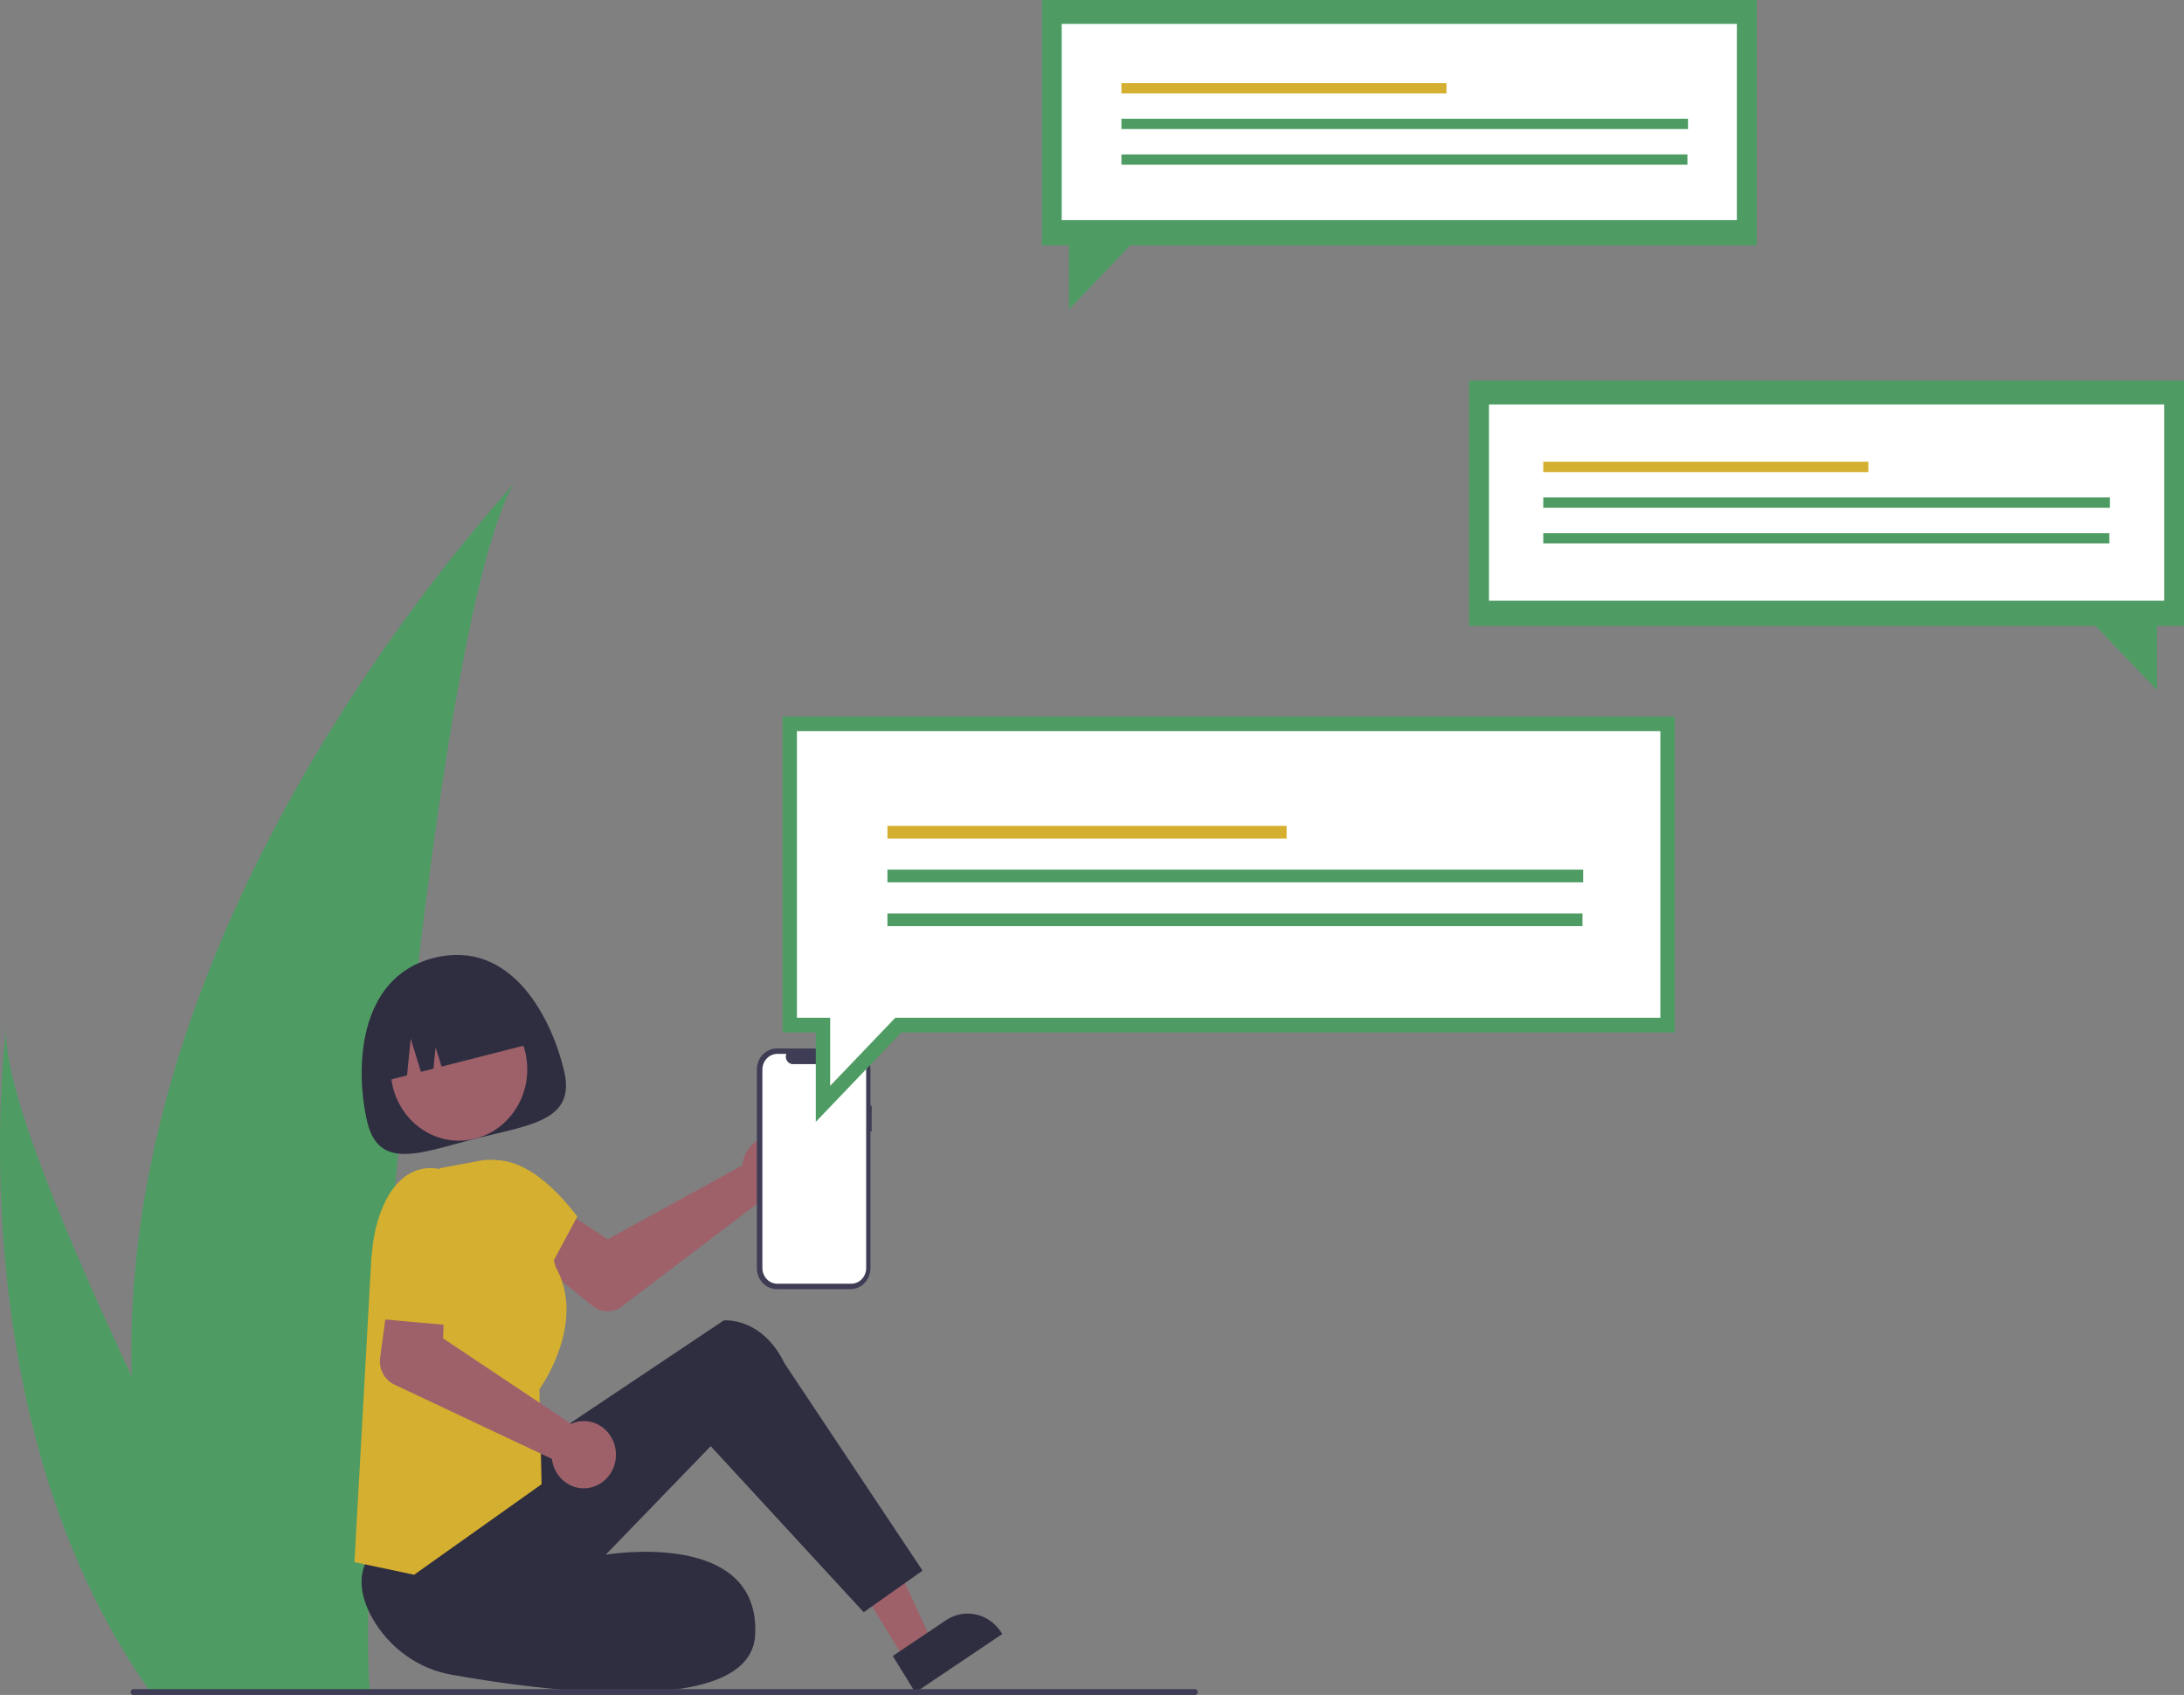 <svg width="991" height="769" viewBox="0 0 991 769" fill="none" xmlns="http://www.w3.org/2000/svg">
<rect x="0" y="0" width="991" height="769" fill="#808080" stroke="none"/>
<path d="M59.797 624.515C61.016 672.069 68.639 719.207 82.44 764.538C82.746 765.59 83.086 766.627 83.416 767.679H167.909C167.821 766.735 167.729 765.683 167.64 764.538C162.007 696.85 194.191 289.788 233.027 219.337C229.625 225.052 53.246 409.438 59.797 624.515Z" fill="#4E9C64"/>
<path d="M66.137 764.538C66.844 765.59 67.579 766.643 68.331 767.679H131.72C131.24 766.783 130.683 765.731 130.037 764.538C119.566 744.787 88.573 685.734 59.803 624.515C28.898 558.726 0.521 490.443 2.911 465.729C2.17 471.299 -19.225 641.221 66.137 764.538Z" fill="#4E9C64"/>
<path d="M337.215 526.377C337.014 527.153 336.873 527.944 336.792 528.744L275.754 562.246L261.581 552.918L245.316 573.432L268.87 592.494C270.773 594.034 273.102 594.887 275.509 594.926C277.915 594.964 280.268 594.186 282.216 592.708L345.674 544.527C348.41 545.717 351.428 546.007 354.326 545.36C357.224 544.714 359.865 543.16 361.897 540.907C363.93 538.653 365.258 535.806 365.705 532.744C366.151 529.682 365.695 526.551 364.398 523.767C363.1 520.982 361.022 518.677 358.44 517.157C355.858 515.637 352.894 514.975 349.943 515.258C346.993 515.541 344.194 516.757 341.92 518.743C339.646 520.729 338.005 523.392 337.215 526.377Z" fill="#9E616A"/>
<path d="M410.805 753.386L423.044 745.16L398.51 691.911L380.447 704.051L410.805 753.386Z" fill="#9E616A"/>
<path d="M405.114 751.308L429.215 735.108L429.216 735.108C433.29 732.37 438.237 731.436 442.97 732.511C447.703 733.585 451.833 736.58 454.453 740.837L454.774 741.359L415.313 767.882L405.114 751.308Z" fill="#2F2E41"/>
<path d="M234.481 661.92L328.425 599.059C328.425 599.059 345.686 597.318 356.045 618.655L418.612 712.583L391.918 731.461L322.491 656.118L274.849 705.36C274.849 705.36 345.041 693.33 342.667 741.706C340.783 780.097 244.716 766.928 205.14 759.857C197.624 758.574 190.469 755.579 184.184 751.082C177.899 746.586 172.639 740.699 168.775 733.839C164.531 726.145 162.249 717.409 165.814 709.15C175.321 687.128 234.481 661.92 234.481 661.92Z" fill="#2F2E41"/>
<path d="M187.91 714.456L160.837 708.73L168.552 569.859L199.703 529.982L218.262 526.548C223.795 525.499 229.502 526.661 234.254 529.803C239.005 532.946 242.454 537.839 243.916 543.514L252.096 574.747C265.976 599.308 246.532 627.788 244.739 630.319L245.749 673.391L187.91 714.456Z" fill="#D5AF2F"/>
<path d="M213.118 535.421L214.836 529.071C214.836 529.071 233.477 514.711 261.961 551.923L248.312 577.352L218.641 576.111L213.118 535.421Z" fill="#D5AF2F"/>
<path d="M256 486C261.281 508.626 240.464 510.307 215.771 516.602C191.078 522.898 171.86 531.423 166.579 508.798C161.298 486.172 161.715 443.574 196.648 434.668C232.784 425.456 250.719 463.375 256 486Z" fill="#2F2E41"/>
<path d="M208.274 517.525C225.377 517.525 239.242 503.034 239.242 485.159C239.242 467.284 225.377 452.794 208.274 452.794C191.171 452.794 177.306 467.284 177.306 485.159C177.306 503.034 191.171 517.525 208.274 517.525Z" fill="#9E616A"/>
<path d="M172.793 490.937L184.692 487.903L186.356 471.202L190.992 486.297L196.679 484.847L197.65 475.105L200.354 483.91L242.615 473.136C240.554 464.308 235.223 456.697 227.793 451.978C220.363 447.258 211.444 445.816 202.997 447.97L196.872 449.531C192.69 450.598 188.749 452.514 185.276 455.172C181.802 457.83 178.863 461.177 176.627 465.022C174.391 468.867 172.902 473.134 172.244 477.581C171.586 482.027 171.772 486.565 172.793 490.937Z" fill="#2F2E41"/>
<path d="M261.31 645.208C260.566 645.411 259.838 645.675 259.133 645.998L201.034 607.205L201.76 589.717L176.65 585.123L172.487 615.952C172.15 618.442 172.596 620.98 173.757 623.183C174.918 625.386 176.732 627.137 178.925 628.171L250.421 661.884C250.789 664.957 252.044 667.84 254.018 670.15C255.992 672.46 258.592 674.087 261.472 674.814C264.353 675.542 267.377 675.336 270.143 674.224C272.908 673.111 275.284 671.145 276.955 668.587C278.625 666.029 279.511 663 279.494 659.903C279.477 656.805 278.558 653.787 276.859 651.249C275.161 648.711 272.764 646.774 269.986 645.695C267.208 644.615 264.182 644.446 261.31 645.208Z" fill="#9E616A"/>
<path d="M204.401 536.321L200.023 530.553C200.023 530.553 182.442 524.634 172.947 549.442C163.452 574.251 172.354 598.439 172.354 598.439L213.894 602.16L216.861 561.847L204.401 536.321Z" fill="#D5AF2F"/>
<path d="M666.621 172.674H990.999V283.967H978.713V313.074L950.862 283.967H666.621V172.674Z" fill="#4E9C64"/>
<path d="M981.989 183.511H675.63V272.546H981.989V183.511Z" fill="white"/>
<path d="M847.77 209.505H700.266V214.184H847.77V209.505Z" fill="#D5AF2F"/>
<path d="M957.353 225.689H700.266V230.368H957.353V225.689Z" fill="#4E9C64"/>
<path d="M957.102 241.873H700.266V246.552H957.102V241.873Z" fill="#4E9C64"/>
<path d="M797.121 0H472.741V111.294H485.028V140.402L512.878 111.294H797.121V0Z" fill="#4E9C64"/>
<path d="M788.11 10.838H481.751V99.873H788.11V10.838Z" fill="white"/>
<path d="M656.348 37.688H508.844V42.367H656.348V37.688Z" fill="#D5AF2F"/>
<path d="M765.931 53.872H508.844V58.551H765.931V53.872Z" fill="#4E9C64"/>
<path d="M765.68 70.056H508.844V74.735H765.68V70.056Z" fill="#4E9C64"/>
<path d="M395.541 501.627H394.967V485.186C394.967 483.936 394.731 482.699 394.274 481.544C393.816 480.39 393.145 479.341 392.3 478.457C391.455 477.574 390.451 476.873 389.346 476.394C388.241 475.916 387.057 475.67 385.862 475.67H352.533C351.337 475.67 350.153 475.916 349.048 476.394C347.944 476.873 346.94 477.573 346.095 478.457C345.249 479.341 344.578 480.39 344.121 481.544C343.663 482.699 343.428 483.936 343.428 485.186V575.384C343.428 576.634 343.663 577.871 344.121 579.025C344.578 580.18 345.249 581.229 346.095 582.113C346.94 582.996 347.944 583.697 349.048 584.175C350.153 584.654 351.337 584.9 352.533 584.9H385.862C387.057 584.9 388.241 584.654 389.346 584.175C390.451 583.697 391.454 582.996 392.3 582.113C393.145 581.229 393.816 580.18 394.274 579.025C394.731 577.871 394.967 576.634 394.967 575.384V513.33H395.541V501.627Z" fill="#3F3D56"/>
<path d="M386.229 478.146H381.879C382.079 478.658 382.155 479.215 382.101 479.765C382.047 480.316 381.864 480.844 381.569 481.304C381.273 481.764 380.874 482.14 380.406 482.4C379.939 482.661 379.417 482.797 378.888 482.797H359.794C359.264 482.797 358.743 482.661 358.275 482.4C357.807 482.14 357.408 481.764 357.113 481.304C356.817 480.844 356.635 480.316 356.581 479.765C356.526 479.215 356.603 478.658 356.803 478.146H352.74C350.936 478.146 349.207 478.894 347.932 480.227C346.656 481.56 345.94 483.367 345.94 485.252V575.318C345.94 576.251 346.116 577.175 346.458 578.037C346.799 578.899 347.3 579.683 347.932 580.343C348.563 581.003 349.313 581.526 350.137 581.883C350.962 582.24 351.847 582.424 352.74 582.424H386.229C387.122 582.424 388.006 582.24 388.831 581.883C389.656 581.526 390.406 581.003 391.037 580.343C391.668 579.683 392.169 578.899 392.511 578.037C392.853 577.175 393.029 576.251 393.029 575.318V485.252C393.029 484.319 392.853 483.395 392.511 482.533C392.169 481.67 391.668 480.887 391.037 480.227C390.406 479.567 389.656 479.044 388.831 478.687C388.006 478.33 387.122 478.146 386.229 478.146Z" fill="white"/>
<path d="M756.665 328.409H358.342V465.073H373.43V500.814L407.629 465.073H756.665V328.409Z" fill="white"/>
<path d="M371.166 504.005V506.496L372.888 504.696L408.58 467.394H757.928H758.928V466.394V327.088V326.088H757.928H357.078H356.078V327.088V466.394V467.394H357.078H371.166V504.005ZM375.694 463.751V462.751H374.694H360.606L360.606 330.73H754.4V462.751H407.105H406.678L406.383 463.06L375.694 495.134V463.751Z" fill="#4E9C64" stroke="#4E9C64" stroke-width="2"/>
<path d="M583.803 374.689H402.676V380.434H583.803V374.689Z" fill="#D5AF2F"/>
<path d="M718.366 394.562H402.676V400.307H718.366V394.562Z" fill="#4E9C64"/>
<path d="M718.057 414.435H402.676V420.18H718.057V414.435Z" fill="#4E9C64"/>
<path d="M542.229 769H60.548C60.212 769 59.891 768.861 59.654 768.613C59.417 768.365 59.283 768.029 59.283 767.679C59.283 767.328 59.417 766.992 59.654 766.744C59.891 766.497 60.212 766.357 60.548 766.357H542.229C542.564 766.357 542.886 766.497 543.123 766.744C543.36 766.992 543.493 767.328 543.493 767.679C543.493 768.029 543.36 768.365 543.123 768.613C542.886 768.861 542.564 769 542.229 769Z" fill="#3F3D56"/>
</svg>

